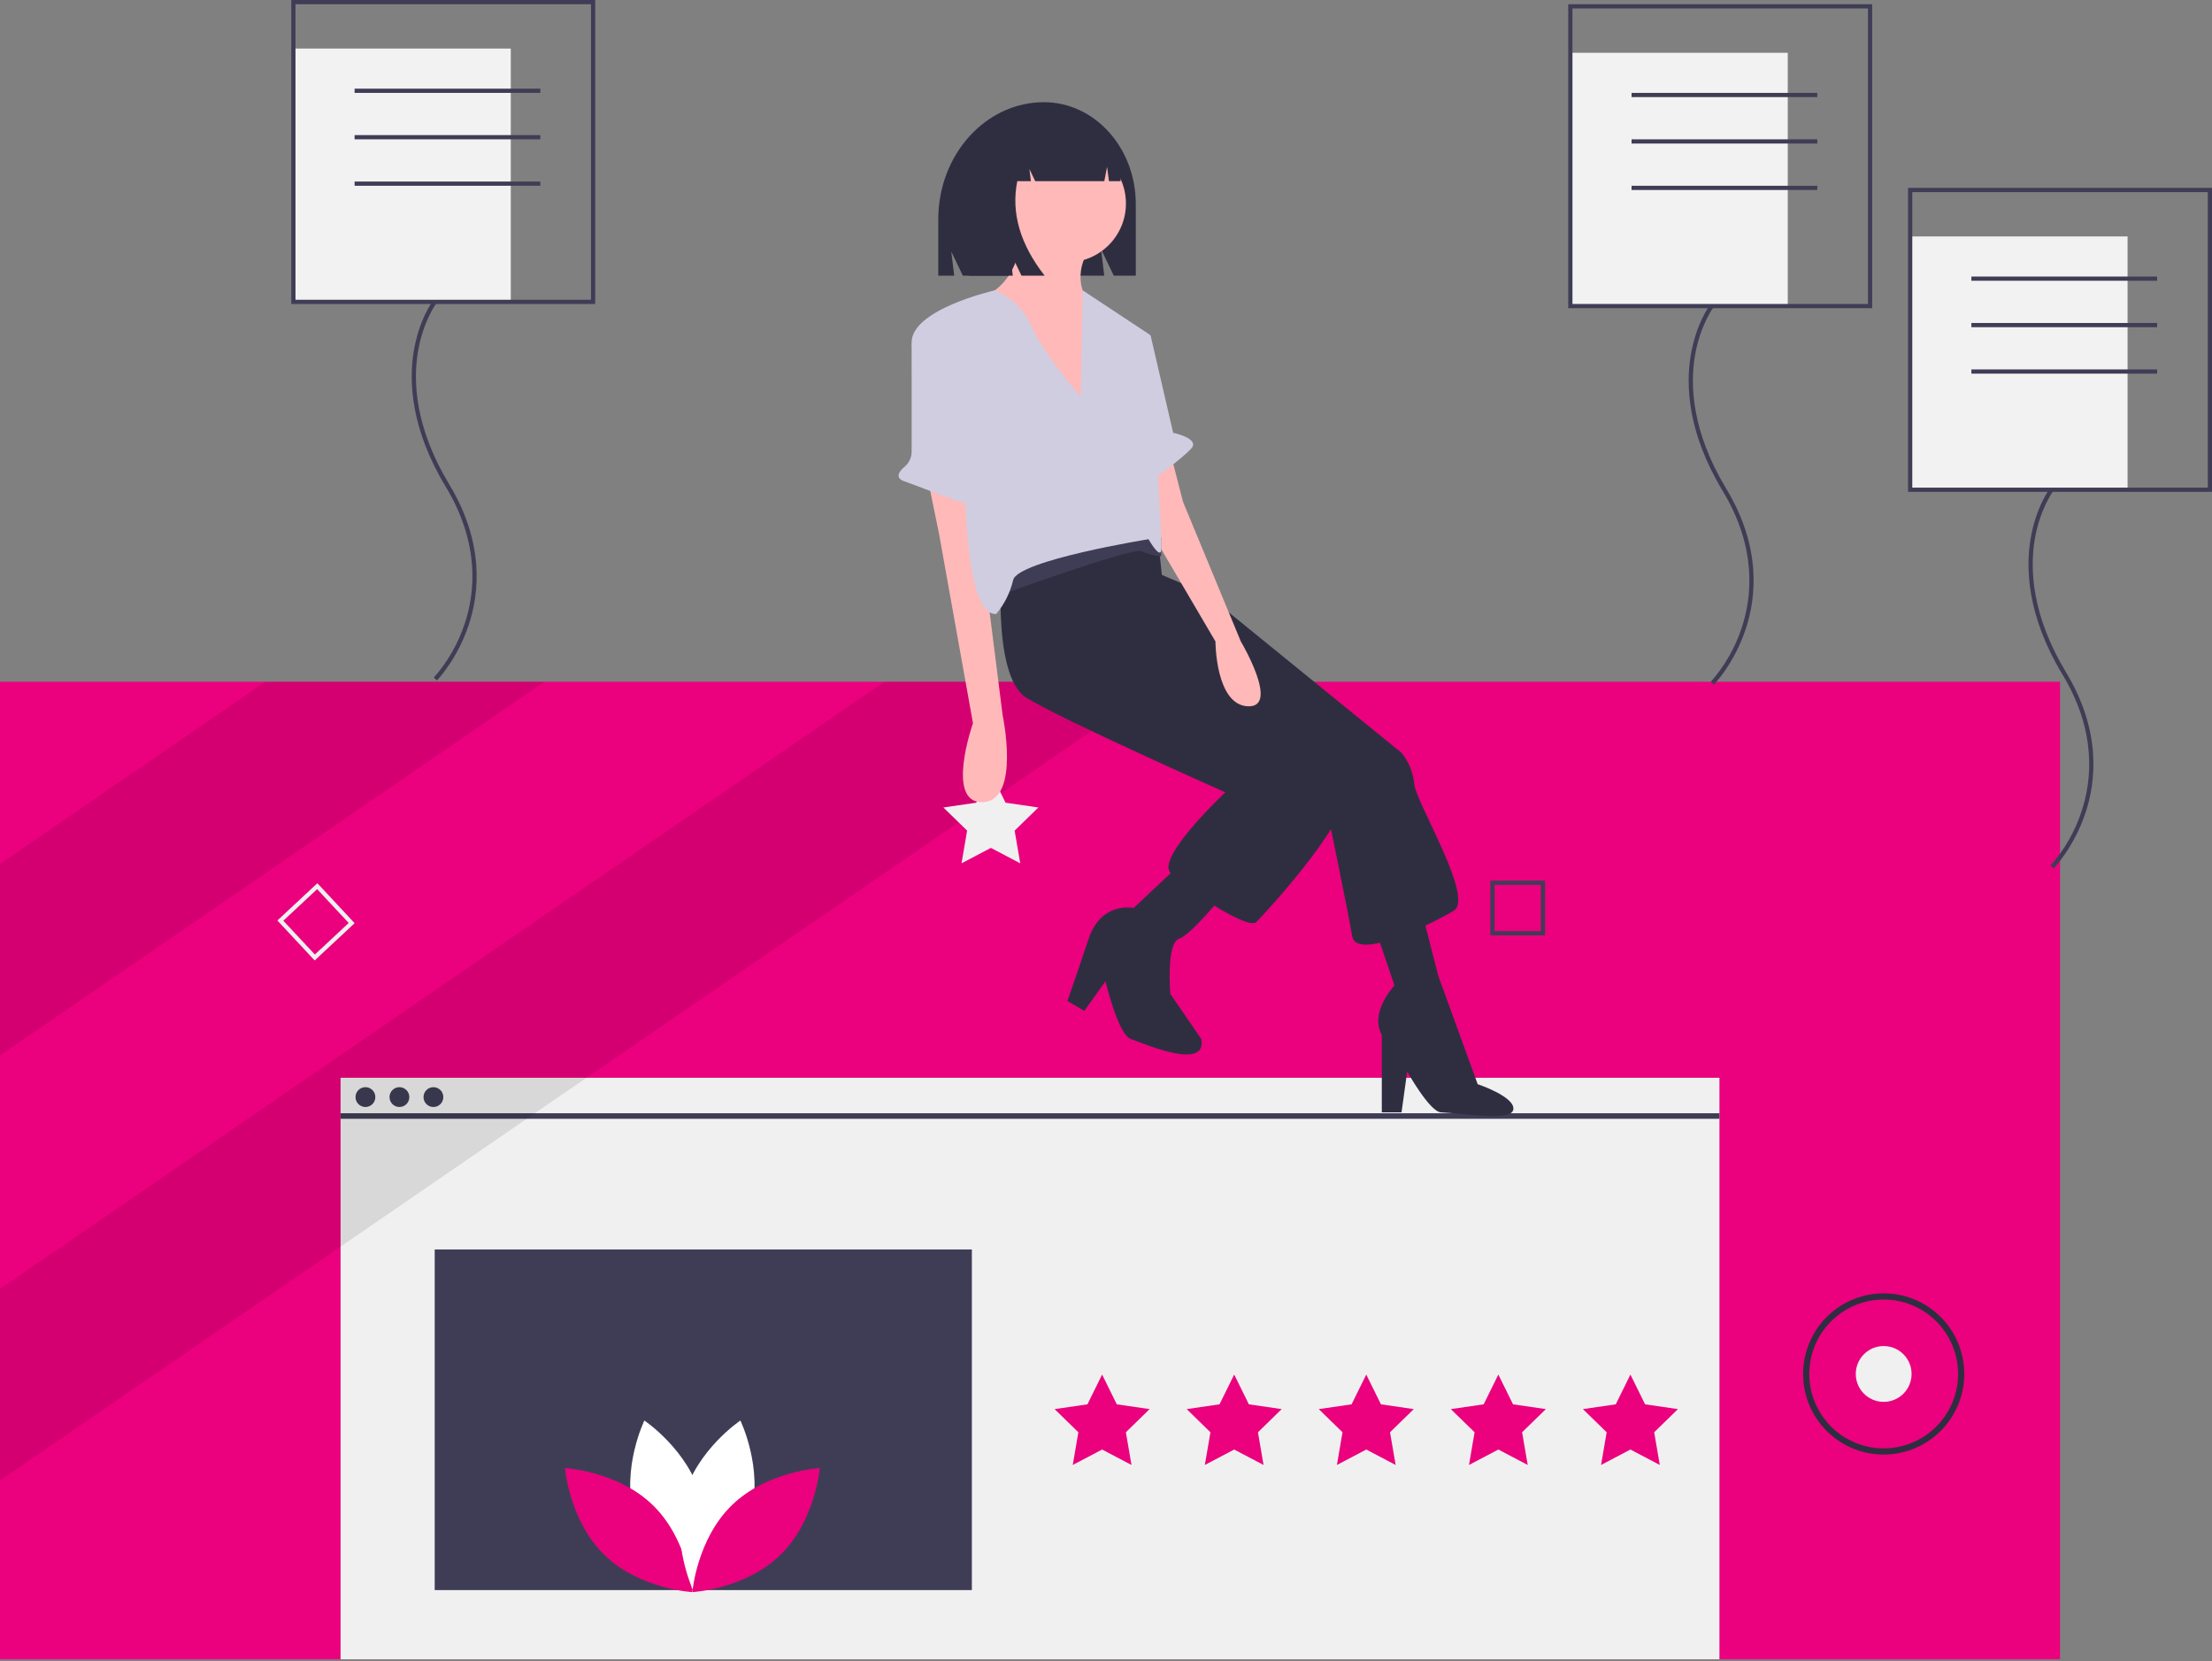 <svg width="1048" height="787" viewBox="0 0 1048 787" fill="none" xmlns="http://www.w3.org/2000/svg">
<rect x="0" y="0" width="1048" height="787" fill="#808080" stroke="none"/>
<g clip-path="url(#clip0)">
<path d="M976 322.962H0V786.038H976V322.962Z" fill="#EB007D"/>
<path d="M814.645 510.554H161.355V786.038H814.645V510.554Z" fill="#F0F0F0"/>
<path d="M814.645 527.363H161.355V529.987H814.645V527.363Z" fill="#3F3D56"/>
<path d="M173.131 524.404C175.726 524.404 177.829 522.301 177.829 519.706C177.829 517.111 175.726 515.008 173.131 515.008C170.536 515.008 168.433 517.111 168.433 519.706C168.433 522.301 170.536 524.404 173.131 524.404Z" fill="#3F3D56"/>
<path d="M189.239 524.404C191.834 524.404 193.937 522.301 193.937 519.706C193.937 517.111 191.834 515.008 189.239 515.008C186.644 515.008 184.541 517.111 184.541 519.706C184.541 522.301 186.644 524.404 189.239 524.404Z" fill="#3F3D56"/>
<path d="M205.347 524.404C207.942 524.404 210.045 522.301 210.045 519.706C210.045 517.111 207.942 515.008 205.347 515.008C202.752 515.008 200.649 517.111 200.649 519.706C200.649 522.301 202.752 524.404 205.347 524.404Z" fill="#3F3D56"/>
<path d="M522.161 651.159L529.116 665.252L544.668 667.511L533.415 678.481L536.071 693.97L522.161 686.657L508.251 693.97L510.907 678.481L499.654 667.511L515.206 665.252L522.161 651.159Z" fill="#EB007D"/>
<path d="M584.736 651.159L591.691 665.252L607.243 667.511L595.989 678.481L598.646 693.97L584.736 686.657L570.826 693.97L573.482 678.481L562.229 667.511L577.781 665.252L584.736 651.159Z" fill="#EB007D"/>
<path d="M647.311 651.159L654.266 665.252L669.818 667.511L658.564 678.481L661.221 693.97L647.311 686.657L633.401 693.97L636.057 678.481L624.804 667.511L640.356 665.252L647.311 651.159Z" fill="#EB007D"/>
<path d="M709.886 651.159L716.841 665.252L732.393 667.511L721.139 678.481L723.796 693.97L709.886 686.657L695.976 693.97L698.632 678.481L687.379 667.511L702.931 665.252L709.886 651.159Z" fill="#EB007D"/>
<path d="M772.461 651.159L779.416 665.252L794.968 667.511L783.714 678.481L786.371 693.97L772.461 686.657L758.55 693.97L761.207 678.481L749.954 667.511L765.506 665.252L772.461 651.159Z" fill="#EB007D"/>
<path d="M460.452 591.887H205.957V753.242H460.452V591.887Z" fill="#3F3D56"/>
<path opacity="0.1" d="M257.853 322.962L0 499.98V409.294L125.752 322.962H257.853Z" fill="black"/>
<path opacity="0.1" d="M551.112 322.962L0 701.307V610.607L419.011 322.962H551.112Z" fill="black"/>
<path d="M149.081 454.987L131.417 436.049L150.355 418.385L168.019 437.323L149.081 454.987ZM134.233 436.147L149.179 452.171L165.204 437.225L150.257 421.2L134.233 436.147Z" fill="#F0F0F0"/>
<path d="M732 443.075H706.103V417.178H732V443.075ZM708.095 441.083H730.008V419.17H708.095V441.083Z" fill="#3F3D56"/>
<path d="M892.45 664.083C899.752 664.083 905.671 658.164 905.671 650.862C905.671 643.56 899.752 637.641 892.45 637.641C885.148 637.641 879.228 643.56 879.228 650.862C879.228 658.164 885.148 664.083 892.45 664.083Z" fill="#F0F0F0"/>
<path d="M892.45 689.057C884.896 689.057 877.511 686.817 871.23 682.62C864.949 678.423 860.053 672.458 857.162 665.479C854.271 658.499 853.515 650.82 854.989 643.411C856.462 636.001 860.1 629.196 865.442 623.854C870.783 618.512 877.589 614.875 884.998 613.401C892.407 611.927 900.087 612.683 907.066 615.574C914.046 618.465 920.011 623.361 924.208 629.642C928.405 635.923 930.645 643.308 930.645 650.862C930.634 660.989 926.606 670.697 919.445 677.858C912.285 685.018 902.576 689.046 892.45 689.057ZM892.45 615.605C885.477 615.605 878.66 617.673 872.862 621.547C867.064 625.421 862.545 630.927 859.877 637.37C857.208 643.812 856.51 650.901 857.87 657.74C859.231 664.58 862.588 670.862 867.519 675.793C872.45 680.723 878.732 684.081 885.571 685.442C892.411 686.802 899.5 686.104 905.942 683.435C912.384 680.767 917.891 676.248 921.765 670.45C925.639 664.652 927.707 657.835 927.707 650.862C927.696 641.515 923.978 632.553 917.369 625.943C910.759 619.334 901.797 615.616 892.45 615.605Z" fill="#2F2E41"/>
<path d="M300.409 717.87C306.482 740.32 327.284 754.224 327.284 754.224C327.284 754.224 338.239 731.729 332.166 709.279C326.093 686.829 305.291 672.925 305.291 672.925C305.291 672.925 294.335 695.42 300.409 717.87Z" fill="white"/>
<path d="M309.333 713.045C325.998 729.268 328.033 754.206 328.033 754.206C328.033 754.206 303.049 752.842 286.385 736.619C269.72 720.397 267.684 695.459 267.684 695.459C267.684 695.459 292.668 696.823 309.333 713.045Z" fill="#EB007D"/>
<path d="M355.657 717.87C349.584 740.32 328.782 754.224 328.782 754.224C328.782 754.224 317.827 731.729 323.9 709.279C329.973 686.829 350.775 672.925 350.775 672.925C350.775 672.925 361.731 695.42 355.657 717.87Z" fill="white"/>
<path d="M346.733 713.045C330.069 729.268 328.033 754.206 328.033 754.206C328.033 754.206 353.017 752.842 369.681 736.619C386.346 720.397 388.382 695.459 388.382 695.459C388.382 695.459 363.398 696.823 346.733 713.045Z" fill="#EB007D"/>
<path d="M847 25H744V145H847V25Z" fill="#F2F2F2"/>
<path d="M811.981 324.348L810.55 322.951C817.132 315.488 822.121 306.759 825.212 297.3C830.078 282.657 832.455 259.531 816.144 232.517C799.456 204.877 798.705 182.428 801.013 168.462C803.525 153.266 809.934 144.748 810.206 144.393L811.795 145.607C811.731 145.69 805.378 154.163 802.967 168.906C800.742 182.518 801.518 204.423 817.856 231.483C834.584 259.188 832.106 282.956 827.082 298.016C821.638 314.333 812.373 323.947 811.981 324.348Z" fill="#3F3D56"/>
<path d="M887 146H743V2H887V146ZM745 144H885V4H745V144Z" fill="#3F3D56"/>
<path d="M861 44H773V46H861V44Z" fill="#3F3D56"/>
<path d="M861 66H773V68H861V66Z" fill="#3F3D56"/>
<path d="M861 88H773V90H861V88Z" fill="#3F3D56"/>
<path d="M1008 112H905V232H1008V112Z" fill="#F2F2F2"/>
<path d="M972.981 411.348L971.55 409.951C978.132 402.488 983.121 393.759 986.212 384.3C991.078 369.657 993.455 346.531 977.144 319.517C960.456 291.877 959.705 269.428 962.013 255.462C964.525 240.266 970.934 231.748 971.206 231.393L972.795 232.607C972.731 232.69 966.378 241.163 963.967 255.906C961.742 269.518 962.518 291.423 978.856 318.483C995.583 346.188 993.105 369.956 988.082 385.016C982.638 401.334 973.373 410.947 972.981 411.348Z" fill="#3F3D56"/>
<path d="M1048 233H904V89H1048V233ZM906 231H1046V91H906V231Z" fill="#3F3D56"/>
<path d="M1022 131H934V133H1022V131Z" fill="#3F3D56"/>
<path d="M1022 153H934V155H1022V153Z" fill="#3F3D56"/>
<path d="M1022 175H934V177H1022V175Z" fill="#3F3D56"/>
<path d="M242 23H139V143H242V23Z" fill="#F2F2F2"/>
<path d="M206.981 322.348L205.55 320.951C212.132 313.488 217.121 304.759 220.212 295.3C225.078 280.657 227.455 257.531 211.144 230.517C194.456 202.877 193.705 180.428 196.013 166.462C198.525 151.266 204.934 142.748 205.206 142.393L206.795 143.607C206.731 143.69 200.378 152.163 197.967 166.906C195.742 180.518 196.518 202.423 212.856 229.483C229.584 257.188 227.105 280.956 222.082 296.016C216.638 312.333 207.373 321.947 206.981 322.348Z" fill="#3F3D56"/>
<path d="M282 144H138V0H282V144ZM140 142H280V2H140V142Z" fill="#3F3D56"/>
<path d="M256 42H168V44H256V42Z" fill="#3F3D56"/>
<path d="M256 64H168V66H256V64Z" fill="#3F3D56"/>
<path d="M256 86H168V88H256V86Z" fill="#3F3D56"/>
<path d="M469.461 366.159L476.416 380.252L491.968 382.511L480.714 393.481L483.371 408.97L469.461 401.657L455.55 408.97L458.207 393.481L446.954 382.511L462.506 380.252L469.461 366.159Z" fill="#F0F0F0"/>
<path d="M494.603 48.411H494.603C518.635 48.411 538.117 70.031 538.117 96.702V130.586H527.695L521.662 118.032L523.17 130.586H456.185L450.7 119.173L452.072 130.586H444.53V103.981C444.53 73.29 466.948 48.411 494.603 48.411Z" fill="#2F2E41"/>
<path d="M544.462 269.796L571.179 281.151L664.021 356.627C667.435 360.822 669.527 365.936 670.032 371.321C670.7 380.004 698.753 425.423 688.734 431.435C678.715 437.446 642.647 455.48 640.643 443.457C638.64 431.435 627.953 380.004 627.953 380.004L538.451 299.853L544.462 269.796Z" fill="#2F2E41"/>
<path d="M649.326 433.438L660.681 466.835C660.681 466.835 648.659 479.525 654.67 490.212V526.948H664.021L666.693 507.578C666.693 507.578 677.343 526.703 682.723 526.948C694 527.461 716.332 531.472 717 525.461C717.668 519.45 700.089 513.59 700.089 513.59L681.387 462.159L673.372 430.767L649.326 433.438Z" fill="#2F2E41"/>
<path d="M474.997 261.113C474.997 261.113 468.986 319.891 486.352 330.578C503.718 341.264 580.53 375.329 580.53 375.329C580.53 375.329 547.802 406.053 554.481 413.401C561.16 420.748 591.217 440.786 595.224 436.778C599.232 432.77 643.983 384.68 638.64 369.317C633.296 353.955 559.156 303.86 559.156 303.86L550.473 272.468L547.802 247.087L519.749 229.053L474.997 261.113Z" fill="#2F2E41"/>
<path d="M505.598 124.264C520.977 124.264 533.443 111.798 533.443 96.419C533.443 81.041 520.977 68.575 505.598 68.575C490.22 68.575 477.754 81.041 477.754 96.419C477.754 111.798 490.22 124.264 505.598 124.264Z" fill="#FFB9B9"/>
<path d="M484.015 107.824C484.015 107.824 485.35 133.205 464.645 141.22C443.939 149.235 516.075 201.334 516.075 201.334V143.224C516.075 143.224 506.724 133.205 516.075 117.843L484.015 107.824Z" fill="#FFB9B9"/>
<path d="M439.597 227.049L444.941 253.098L460.971 342.6C460.971 342.6 447.612 380.672 465.646 380.004C483.681 379.336 474.997 338.593 474.997 338.593L465.646 264.453V235.732L439.597 227.049Z" fill="#FFB9B9"/>
<path d="M554.481 214.358L560.492 237.736L587.877 303.86C587.877 303.86 606.579 335.253 591.217 334.585C575.854 333.917 575.854 303.86 575.854 303.86L544.462 250.426V220.37L554.481 214.358Z" fill="#FFB9B9"/>
<path d="M559.156 409.393L537.115 430.099C537.115 430.099 521.752 426.759 515.741 444.793C509.73 462.827 505.722 474.182 505.722 474.182L513.737 478.857L523.756 464.831C523.756 464.831 529.768 490.212 535.779 492.216C541.79 494.22 571.847 507.578 569.175 492.216L554.481 470.842C554.481 470.842 552.477 446.797 558.488 444.793C564.5 442.789 580.53 422.751 580.53 422.751L559.156 409.393Z" fill="#2F2E41"/>
<path d="M473.939 281.819C473.939 281.819 536.724 259.109 540.731 261.113C543.714 262.431 546.892 263.256 550.139 263.555L550.082 254.434C550.082 254.434 529.377 247.087 518.022 251.762C506.667 256.438 471.935 277.143 471.935 277.143L473.939 281.819Z" fill="#3F3D56"/>
<path d="M512.067 187.975C512.067 187.975 494.033 167.269 488.69 154.579C485.309 146.885 479.104 140.783 471.355 137.533C471.355 137.533 431.248 146.564 431.916 162.594C432.584 178.624 457.297 203.337 457.297 203.337C457.297 203.337 453.958 292.172 471.992 290.836C475.882 286.194 478.627 280.703 480.007 274.806C482.011 265.455 544.128 255.436 544.128 255.436C544.128 255.436 549.471 264.787 550.139 260.779C550.807 256.772 544.796 158.586 544.796 158.586L512.944 137.533L512.067 187.975Z" fill="#D0CDE1"/>
<path d="M437.061 156.141L436.614 156.392C435.186 157.193 433.998 158.36 433.171 159.773C432.344 161.186 431.908 162.793 431.909 164.43L431.916 213.999C431.911 215.346 431.612 216.676 431.042 217.897C430.471 219.117 429.642 220.199 428.612 221.067C426.039 223.256 423.653 226.409 428.577 228.051C436.592 230.722 467.984 244.081 468.652 239.406C469.32 234.73 470.656 229.387 468.652 229.387C467.083 229.387 457.737 181.491 450.227 161.012C449.768 159.759 449.042 158.619 448.1 157.674C447.158 156.728 446.021 155.998 444.769 155.535C443.517 155.072 442.18 154.886 440.849 154.991C439.518 155.096 438.225 155.488 437.061 156.141V156.141Z" fill="#D0CDE1"/>
<path d="M535.779 156.249L545.13 158.92L555.817 205.007C555.817 205.007 568.507 207.679 564.5 212.354C560.492 217.03 543.794 229.053 543.794 229.053L535.779 156.249Z" fill="#D0CDE1"/>
<path d="M482.233 61.713C484.327 58.902 487.04 56.61 490.163 55.016C493.286 53.423 496.733 52.57 500.239 52.525H501.093C517.565 52.525 530.918 67.43 530.918 85.816V85.816H525.398L524.507 79.031L523.2 85.816H490.466L487.724 80.076L488.409 85.816H481.97C478.965 100.739 483.282 115.663 494.923 130.586H483.953L478.468 119.107L479.839 130.586H458.928L454.814 104.183C454.814 84.409 466.303 67.642 482.233 61.713Z" fill="#2F2E41"/>
</g>
<defs>
<clipPath id="clip0">
<rect width="1048" height="786.038" fill="white"/>
</clipPath>
</defs>
</svg>
